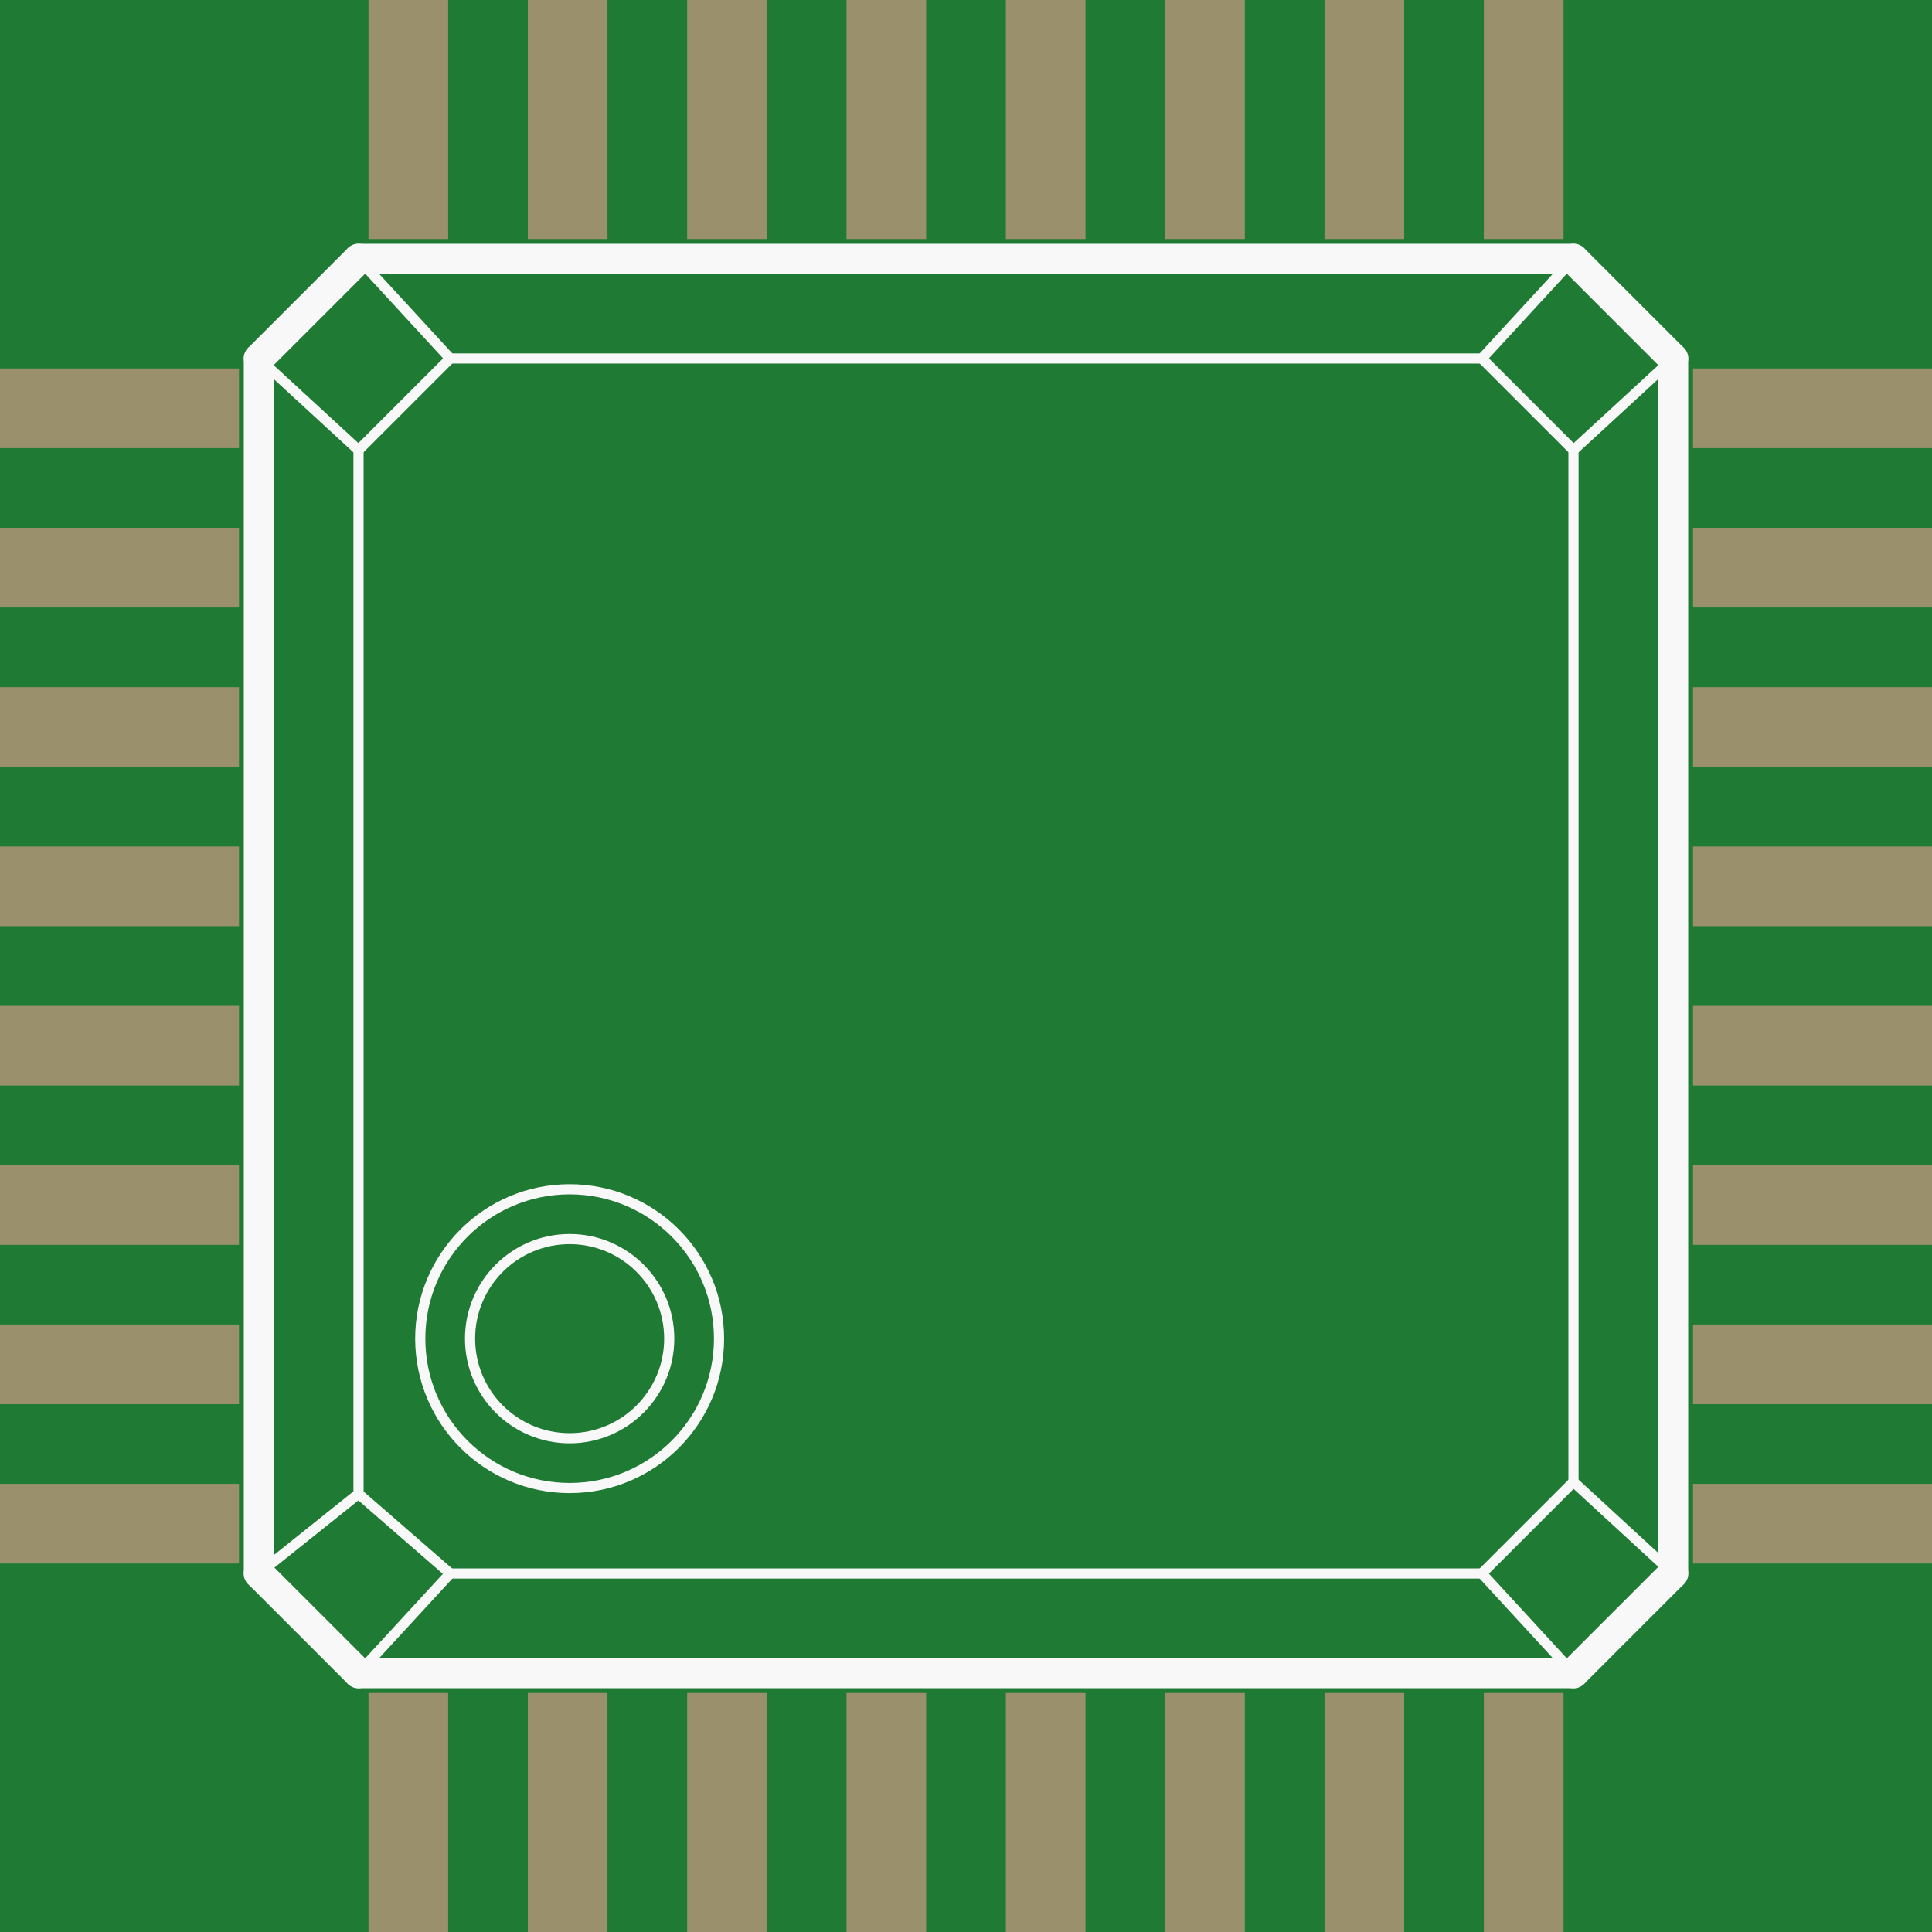 <?xml version='1.0' encoding='UTF-8' standalone='no'?>
<!-- Created with Fritzing (http://www.fritzing.org/) -->
<svg xmlns:svg='http://www.w3.org/2000/svg' xmlns='http://www.w3.org/2000/svg' version='1.2' baseProfile='tiny' x='0in' y='0in' width='0.382in' height='0.382in' viewBox='0 0 9.7 9.7' >
<rect x="0" y="0" width="9.7" height="9.7" fill="#333333" stroke="none"/>
<g id='breadboard'>
<path fill='#1F7A34' stroke='none' stroke-width='0' d='M0,0l9.7,0 0,9.7 -9.7,0 0,-9.7z
'/>
<rect id='connector0pad' connectorname='1' x='1.85' y='8.5' width='0.4' height='1.2' stroke='none' stroke-width='0' fill='#9A916C' stroke-linecap='round'/>
<rect id='connector1pad' connectorname='2' x='2.65' y='8.5' width='0.4' height='1.2' stroke='none' stroke-width='0' fill='#9A916C' stroke-linecap='round'/>
<rect id='connector2pad' connectorname='3' x='3.45' y='8.5' width='0.4' height='1.2' stroke='none' stroke-width='0' fill='#9A916C' stroke-linecap='round'/>
<rect id='connector3pad' connectorname='4' x='4.25' y='8.5' width='0.4' height='1.2' stroke='none' stroke-width='0' fill='#9A916C' stroke-linecap='round'/>
<rect id='connector4pad' connectorname='5' x='5.05' y='8.5' width='0.4' height='1.2' stroke='none' stroke-width='0' fill='#9A916C' stroke-linecap='round'/>
<rect id='connector5pad' connectorname='6' x='5.85' y='8.5' width='0.4' height='1.2' stroke='none' stroke-width='0' fill='#9A916C' stroke-linecap='round'/>
<rect id='connector6pad' connectorname='7' x='6.65' y='8.5' width='0.4' height='1.2' stroke='none' stroke-width='0' fill='#9A916C' stroke-linecap='round'/>
<rect id='connector7pad' connectorname='8' x='7.45' y='8.5' width='0.4' height='1.2' stroke='none' stroke-width='0' fill='#9A916C' stroke-linecap='round'/>
<rect id='connector8pad' connectorname='24' x='1.85' y='0' width='0.4' height='1.2' stroke='none' stroke-width='0' fill='#9A916C' stroke-linecap='round'/>
<rect id='connector9pad' connectorname='23' x='2.65' y='0' width='0.4' height='1.2' stroke='none' stroke-width='0' fill='#9A916C' stroke-linecap='round'/>
<rect id='connector10pad' connectorname='22' x='3.45' y='0' width='0.4' height='1.2' stroke='none' stroke-width='0' fill='#9A916C' stroke-linecap='round'/>
<rect id='connector11pad' connectorname='21' x='4.25' y='0' width='0.4' height='1.2' stroke='none' stroke-width='0' fill='#9A916C' stroke-linecap='round'/>
<rect id='connector12pad' connectorname='20' x='5.05' y='0' width='0.4' height='1.2' stroke='none' stroke-width='0' fill='#9A916C' stroke-linecap='round'/>
<rect id='connector13pad' connectorname='19' x='5.85' y='0' width='0.4' height='1.2' stroke='none' stroke-width='0' fill='#9A916C' stroke-linecap='round'/>
<rect id='connector14pad' connectorname='18' x='6.65' y='0' width='0.4' height='1.2' stroke='none' stroke-width='0' fill='#9A916C' stroke-linecap='round'/>
<rect id='connector15pad' connectorname='17' x='7.45' y='0' width='0.4' height='1.2' stroke='none' stroke-width='0' fill='#9A916C' stroke-linecap='round'/>
<rect id='connector16pad' connectorname='9' x='8.5' y='7.45' width='1.2' height='0.4' stroke='none' stroke-width='0' fill='#9A916C' stroke-linecap='round'/>
<rect id='connector17pad' connectorname='10' x='8.5' y='6.65' width='1.2' height='0.4' stroke='none' stroke-width='0' fill='#9A916C' stroke-linecap='round'/>
<rect id='connector18pad' connectorname='11' x='8.5' y='5.85' width='1.2' height='0.4' stroke='none' stroke-width='0' fill='#9A916C' stroke-linecap='round'/>
<rect id='connector19pad' connectorname='12' x='8.5' y='5.05' width='1.2' height='0.4' stroke='none' stroke-width='0' fill='#9A916C' stroke-linecap='round'/>
<rect id='connector20pad' connectorname='13' x='8.5' y='4.25' width='1.2' height='0.4' stroke='none' stroke-width='0' fill='#9A916C' stroke-linecap='round'/>
<rect id='connector21pad' connectorname='14' x='8.5' y='3.45' width='1.2' height='0.4' stroke='none' stroke-width='0' fill='#9A916C' stroke-linecap='round'/>
<rect id='connector22pad' connectorname='15' x='8.5' y='2.65' width='1.2' height='0.4' stroke='none' stroke-width='0' fill='#9A916C' stroke-linecap='round'/>
<rect id='connector23pad' connectorname='16' x='8.5' y='1.85' width='1.2' height='0.4' stroke='none' stroke-width='0' fill='#9A916C' stroke-linecap='round'/>
<rect id='connector24pad' connectorname='32' x='0' y='7.45' width='1.2' height='0.4' stroke='none' stroke-width='0' fill='#9A916C' stroke-linecap='round'/>
<rect id='connector25pad' connectorname='31' x='0' y='6.65' width='1.2' height='0.4' stroke='none' stroke-width='0' fill='#9A916C' stroke-linecap='round'/>
<rect id='connector26pad' connectorname='30' x='0' y='5.85' width='1.2' height='0.4' stroke='none' stroke-width='0' fill='#9A916C' stroke-linecap='round'/>
<rect id='connector27pad' connectorname='29' x='0' y='5.05' width='1.2' height='0.4' stroke='none' stroke-width='0' fill='#9A916C' stroke-linecap='round'/>
<rect id='connector28pad' connectorname='28' x='0' y='4.25' width='1.2' height='0.4' stroke='none' stroke-width='0' fill='#9A916C' stroke-linecap='round'/>
<rect id='connector29pad' connectorname='27' x='0' y='3.45' width='1.2' height='0.4' stroke='none' stroke-width='0' fill='#9A916C' stroke-linecap='round'/>
<rect id='connector30pad' connectorname='26' x='0' y='2.65' width='1.2' height='0.4' stroke='none' stroke-width='0' fill='#9A916C' stroke-linecap='round'/>
<rect id='connector31pad' connectorname='25' x='0' y='1.85' width='1.2' height='0.4' stroke='none' stroke-width='0' fill='#9A916C' stroke-linecap='round'/>
<line x1='1.3' y1='1.8' x2='1.8' y2='1.3' stroke='#f8f8f8' stroke-width='0.152' stroke-linecap='round'/>
<line x1='1.8' y1='1.3' x2='7.9' y2='1.3' stroke='#f8f8f8' stroke-width='0.152' stroke-linecap='round'/>
<line x1='7.9' y1='1.3' x2='8.4' y2='1.8' stroke='#f8f8f8' stroke-width='0.152' stroke-linecap='round'/>
<line x1='8.4' y1='1.8' x2='8.4' y2='7.9' stroke='#f8f8f8' stroke-width='0.152' stroke-linecap='round'/>
<line x1='8.4' y1='7.9' x2='7.9' y2='8.4' stroke='#f8f8f8' stroke-width='0.152' stroke-linecap='round'/>
<line x1='7.9' y1='8.4' x2='1.8' y2='8.4' stroke='#f8f8f8' stroke-width='0.152' stroke-linecap='round'/>
<line x1='1.8' y1='8.4' x2='1.3' y2='7.9' stroke='#f8f8f8' stroke-width='0.152' stroke-linecap='round'/>
<line x1='1.3' y1='7.9' x2='1.3' y2='1.8' stroke='#f8f8f8' stroke-width='0.152' stroke-linecap='round'/>
<line x1='1.8' y1='7.5' x2='1.8' y2='2.26' stroke='#f8f8f8' stroke-width='0.051' stroke-linecap='round'/>
<line x1='1.8' y1='2.26' x2='2.26' y2='1.8' stroke='#f8f8f8' stroke-width='0.051' stroke-linecap='round'/>
<line x1='2.26' y1='1.8' x2='7.44' y2='1.8' stroke='#f8f8f8' stroke-width='0.051' stroke-linecap='round'/>
<line x1='7.44' y1='1.8' x2='7.9' y2='2.26' stroke='#f8f8f8' stroke-width='0.051' stroke-linecap='round'/>
<line x1='7.9' y1='2.26' x2='7.9' y2='7.44' stroke='#f8f8f8' stroke-width='0.051' stroke-linecap='round'/>
<line x1='7.9' y1='7.44' x2='7.44' y2='7.9' stroke='#f8f8f8' stroke-width='0.051' stroke-linecap='round'/>
<line x1='7.44' y1='7.9' x2='2.26' y2='7.9' stroke='#f8f8f8' stroke-width='0.051' stroke-linecap='round'/>
<line x1='2.26' y1='7.9' x2='1.8' y2='7.5' stroke='#f8f8f8' stroke-width='0.051' stroke-linecap='round'/>
<line x1='1.8' y1='7.5' x2='1.3' y2='7.9' stroke='#f8f8f8' stroke-width='0.051' stroke-linecap='round'/>
<line x1='1.8' y1='8.4' x2='2.26' y2='7.9' stroke='#f8f8f8' stroke-width='0.051' stroke-linecap='round'/>
<line x1='7.9' y1='8.4' x2='7.44' y2='7.9' stroke='#f8f8f8' stroke-width='0.051' stroke-linecap='round'/>
<line x1='8.4' y1='7.9' x2='7.9' y2='7.44' stroke='#f8f8f8' stroke-width='0.051' stroke-linecap='round'/>
<line x1='8.4' y1='1.8' x2='7.9' y2='2.26' stroke='#f8f8f8' stroke-width='0.051' stroke-linecap='round'/>
<line x1='7.9' y1='1.3' x2='7.44' y2='1.8' stroke='#f8f8f8' stroke-width='0.051' stroke-linecap='round'/>
<line x1='1.8' y1='1.3' x2='2.26' y2='1.8' stroke='#f8f8f8' stroke-width='0.051' stroke-linecap='round'/>
<line x1='1.3' y1='1.8' x2='1.8' y2='2.26' stroke='#f8f8f8' stroke-width='0.051' stroke-linecap='round'/>
<circle cx='2.86' cy='6.721' r='0.75' stroke='#f8f8f8' stroke-width='0.051' fill='none' />
<circle cx='2.86' cy='6.721' r='0.5' stroke='#f8f8f8' stroke-width='0.051' fill='none' />
</g>
</svg>